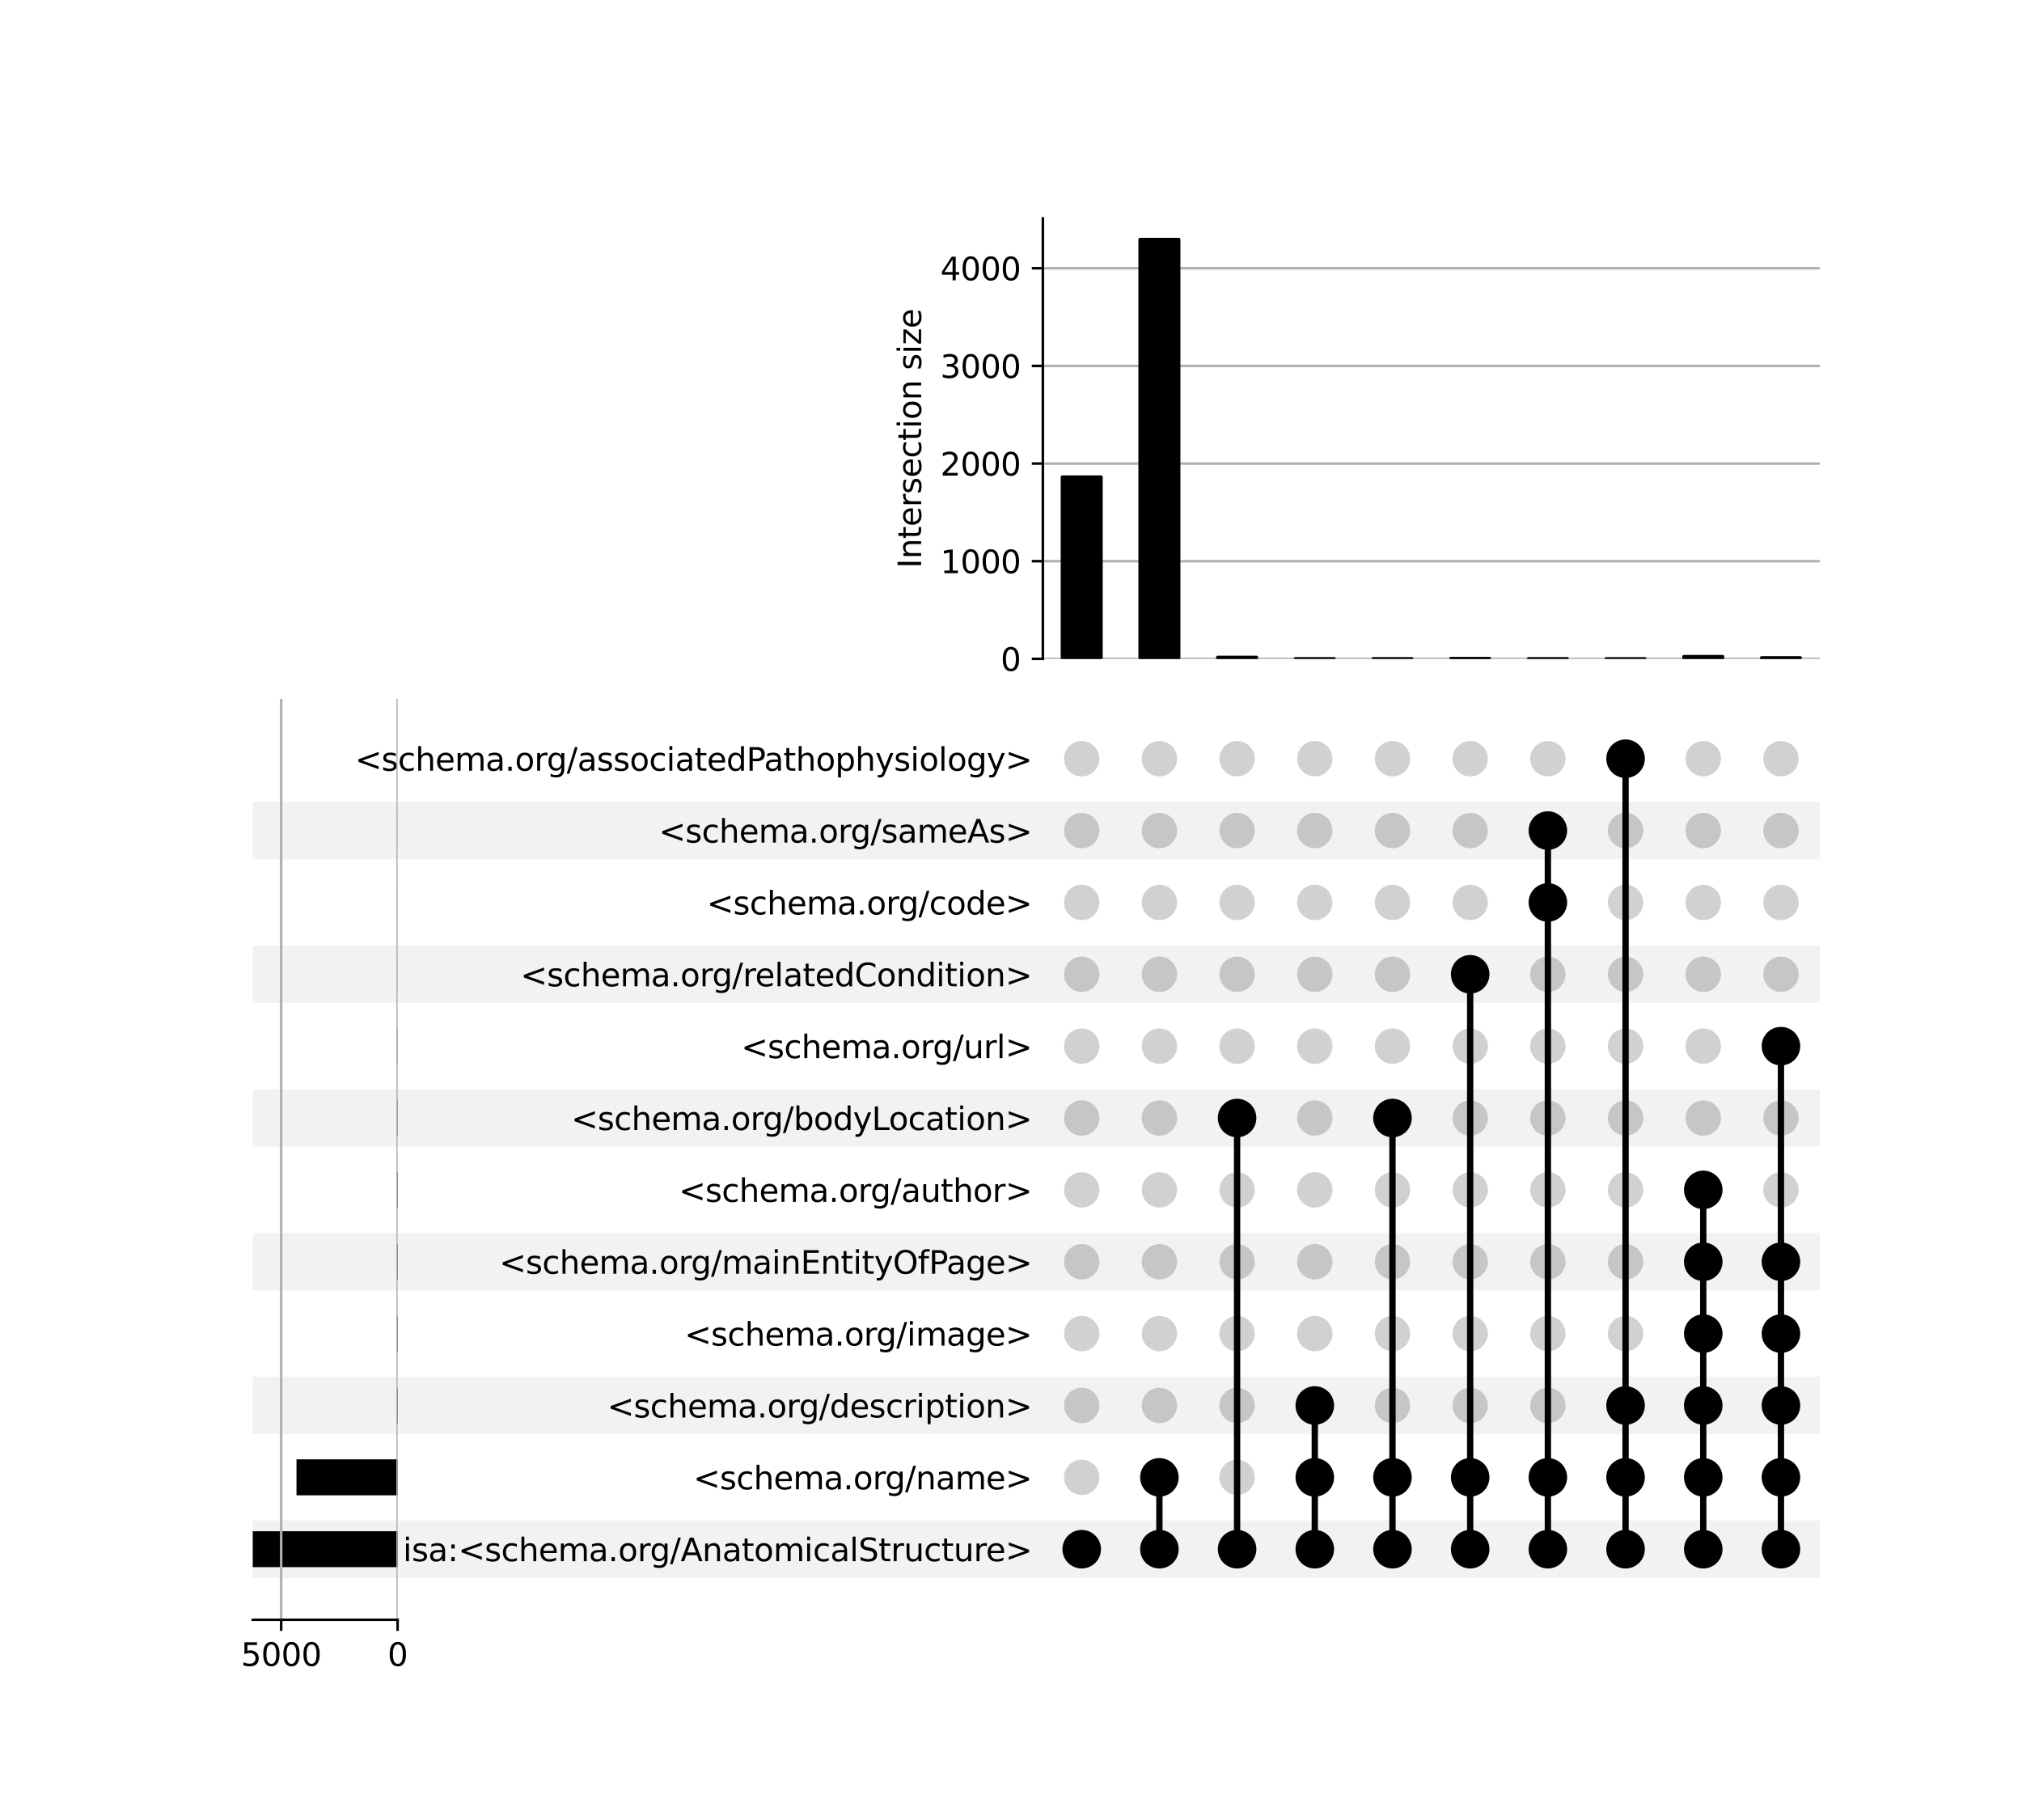 <?xml version="1.0" encoding="utf-8" standalone="no"?>
<!DOCTYPE svg PUBLIC "-//W3C//DTD SVG 1.1//EN"
  "http://www.w3.org/Graphics/SVG/1.1/DTD/svg11.dtd">
<svg xmlns:xlink="http://www.w3.org/1999/xlink" width="640pt" height="576pt" viewBox="0 0 640 576" xmlns="http://www.w3.org/2000/svg" version="1.1">
 <defs>
  <style type="text/css">*{stroke-linejoin: round; stroke-linecap: butt}</style>
 </defs>
 <g id="figure_1">
  <g id="patch_1">
   <path d="M 0 576 
L 640 576 
L 640 0 
L 0 0 
z
" style="fill: #ffffff"/>
  </g>
  <g id="axes_1">
   <g id="patch_2">
    <path d="M 80 499.392 
L 576 499.392 
L 576 481.197 
L 80 481.197 
z
" clip-path="url(#p0f37d0d61b)" style="fill-opacity: 0.051"/>
   </g>
   <g id="patch_3">
    <path d="M 80 453.905 
L 576 453.905 
L 576 435.711 
L 80 435.711 
z
" clip-path="url(#p0f37d0d61b)" style="fill-opacity: 0.051"/>
   </g>
   <g id="patch_4">
    <path d="M 80 408.419 
L 576 408.419 
L 576 390.224 
L 80 390.224 
z
" clip-path="url(#p0f37d0d61b)" style="fill-opacity: 0.051"/>
   </g>
   <g id="patch_5">
    <path d="M 80 362.932 
L 576 362.932 
L 576 344.737 
L 80 344.737 
z
" clip-path="url(#p0f37d0d61b)" style="fill-opacity: 0.051"/>
   </g>
   <g id="patch_6">
    <path d="M 80 317.445 
L 576 317.445 
L 576 299.251 
L 80 299.251 
z
" clip-path="url(#p0f37d0d61b)" style="fill-opacity: 0.051"/>
   </g>
   <g id="patch_7">
    <path d="M 80 271.959 
L 576 271.959 
L 576 253.764 
L 80 253.764 
z
" clip-path="url(#p0f37d0d61b)" style="fill-opacity: 0.051"/>
   </g>
   <g id="matplotlib.axis_1"/>
   <g id="matplotlib.axis_2">
    <g id="ytick_1"/>
    <g id="ytick_2"/>
    <g id="ytick_3"/>
    <g id="ytick_4"/>
    <g id="ytick_5"/>
    <g id="ytick_6"/>
    <g id="ytick_7"/>
    <g id="ytick_8"/>
    <g id="ytick_9"/>
    <g id="ytick_10"/>
    <g id="ytick_11"/>
    <g id="ytick_12"/>
   </g>
  </g>
  <g id="axes_2">
   <g id="matplotlib.axis_3">
    <g id="ytick_13">
     <g id="line2d_1"/>
     <g id="text_1">
      <!-- isa:&lt;schema.org/AnatomicalStructure&gt; -->
      <g transform="translate(127.542 494.094) scale(0.1 -0.1)">
       <defs>
        <path id="DejaVuSans-69" d="M 603 3500 
L 1178 3500 
L 1178 0 
L 603 0 
L 603 3500 
z
M 603 4863 
L 1178 4863 
L 1178 4134 
L 603 4134 
L 603 4863 
z
" transform="scale(0.016)"/>
        <path id="DejaVuSans-73" d="M 2834 3397 
L 2834 2853 
Q 2591 2978 2328 3040 
Q 2066 3103 1784 3103 
Q 1356 3103 1142 2972 
Q 928 2841 928 2578 
Q 928 2378 1081 2264 
Q 1234 2150 1697 2047 
L 1894 2003 
Q 2506 1872 2764 1633 
Q 3022 1394 3022 966 
Q 3022 478 2636 193 
Q 2250 -91 1575 -91 
Q 1294 -91 989 -36 
Q 684 19 347 128 
L 347 722 
Q 666 556 975 473 
Q 1284 391 1588 391 
Q 1994 391 2212 530 
Q 2431 669 2431 922 
Q 2431 1156 2273 1281 
Q 2116 1406 1581 1522 
L 1381 1569 
Q 847 1681 609 1914 
Q 372 2147 372 2553 
Q 372 3047 722 3315 
Q 1072 3584 1716 3584 
Q 2034 3584 2315 3537 
Q 2597 3491 2834 3397 
z
" transform="scale(0.016)"/>
        <path id="DejaVuSans-61" d="M 2194 1759 
Q 1497 1759 1228 1600 
Q 959 1441 959 1056 
Q 959 750 1161 570 
Q 1363 391 1709 391 
Q 2188 391 2477 730 
Q 2766 1069 2766 1631 
L 2766 1759 
L 2194 1759 
z
M 3341 1997 
L 3341 0 
L 2766 0 
L 2766 531 
Q 2569 213 2275 61 
Q 1981 -91 1556 -91 
Q 1019 -91 701 211 
Q 384 513 384 1019 
Q 384 1609 779 1909 
Q 1175 2209 1959 2209 
L 2766 2209 
L 2766 2266 
Q 2766 2663 2505 2880 
Q 2244 3097 1772 3097 
Q 1472 3097 1187 3025 
Q 903 2953 641 2809 
L 641 3341 
Q 956 3463 1253 3523 
Q 1550 3584 1831 3584 
Q 2591 3584 2966 3190 
Q 3341 2797 3341 1997 
z
" transform="scale(0.016)"/>
        <path id="DejaVuSans-3a" d="M 750 794 
L 1409 794 
L 1409 0 
L 750 0 
L 750 794 
z
M 750 3309 
L 1409 3309 
L 1409 2516 
L 750 2516 
L 750 3309 
z
" transform="scale(0.016)"/>
        <path id="DejaVuSans-3c" d="M 4684 3150 
L 1459 2003 
L 4684 863 
L 4684 294 
L 678 1747 
L 678 2266 
L 4684 3719 
L 4684 3150 
z
" transform="scale(0.016)"/>
        <path id="DejaVuSans-63" d="M 3122 3366 
L 3122 2828 
Q 2878 2963 2633 3030 
Q 2388 3097 2138 3097 
Q 1578 3097 1268 2742 
Q 959 2388 959 1747 
Q 959 1106 1268 751 
Q 1578 397 2138 397 
Q 2388 397 2633 464 
Q 2878 531 3122 666 
L 3122 134 
Q 2881 22 2623 -34 
Q 2366 -91 2075 -91 
Q 1284 -91 818 406 
Q 353 903 353 1747 
Q 353 2603 823 3093 
Q 1294 3584 2113 3584 
Q 2378 3584 2631 3529 
Q 2884 3475 3122 3366 
z
" transform="scale(0.016)"/>
        <path id="DejaVuSans-68" d="M 3513 2113 
L 3513 0 
L 2938 0 
L 2938 2094 
Q 2938 2591 2744 2837 
Q 2550 3084 2163 3084 
Q 1697 3084 1428 2787 
Q 1159 2491 1159 1978 
L 1159 0 
L 581 0 
L 581 4863 
L 1159 4863 
L 1159 2956 
Q 1366 3272 1645 3428 
Q 1925 3584 2291 3584 
Q 2894 3584 3203 3211 
Q 3513 2838 3513 2113 
z
" transform="scale(0.016)"/>
        <path id="DejaVuSans-65" d="M 3597 1894 
L 3597 1613 
L 953 1613 
Q 991 1019 1311 708 
Q 1631 397 2203 397 
Q 2534 397 2845 478 
Q 3156 559 3463 722 
L 3463 178 
Q 3153 47 2828 -22 
Q 2503 -91 2169 -91 
Q 1331 -91 842 396 
Q 353 884 353 1716 
Q 353 2575 817 3079 
Q 1281 3584 2069 3584 
Q 2775 3584 3186 3129 
Q 3597 2675 3597 1894 
z
M 3022 2063 
Q 3016 2534 2758 2815 
Q 2500 3097 2075 3097 
Q 1594 3097 1305 2825 
Q 1016 2553 972 2059 
L 3022 2063 
z
" transform="scale(0.016)"/>
        <path id="DejaVuSans-6d" d="M 3328 2828 
Q 3544 3216 3844 3400 
Q 4144 3584 4550 3584 
Q 5097 3584 5394 3201 
Q 5691 2819 5691 2113 
L 5691 0 
L 5113 0 
L 5113 2094 
Q 5113 2597 4934 2840 
Q 4756 3084 4391 3084 
Q 3944 3084 3684 2787 
Q 3425 2491 3425 1978 
L 3425 0 
L 2847 0 
L 2847 2094 
Q 2847 2600 2669 2842 
Q 2491 3084 2119 3084 
Q 1678 3084 1418 2786 
Q 1159 2488 1159 1978 
L 1159 0 
L 581 0 
L 581 3500 
L 1159 3500 
L 1159 2956 
Q 1356 3278 1631 3431 
Q 1906 3584 2284 3584 
Q 2666 3584 2933 3390 
Q 3200 3197 3328 2828 
z
" transform="scale(0.016)"/>
        <path id="DejaVuSans-2e" d="M 684 794 
L 1344 794 
L 1344 0 
L 684 0 
L 684 794 
z
" transform="scale(0.016)"/>
        <path id="DejaVuSans-6f" d="M 1959 3097 
Q 1497 3097 1228 2736 
Q 959 2375 959 1747 
Q 959 1119 1226 758 
Q 1494 397 1959 397 
Q 2419 397 2687 759 
Q 2956 1122 2956 1747 
Q 2956 2369 2687 2733 
Q 2419 3097 1959 3097 
z
M 1959 3584 
Q 2709 3584 3137 3096 
Q 3566 2609 3566 1747 
Q 3566 888 3137 398 
Q 2709 -91 1959 -91 
Q 1206 -91 779 398 
Q 353 888 353 1747 
Q 353 2609 779 3096 
Q 1206 3584 1959 3584 
z
" transform="scale(0.016)"/>
        <path id="DejaVuSans-72" d="M 2631 2963 
Q 2534 3019 2420 3045 
Q 2306 3072 2169 3072 
Q 1681 3072 1420 2755 
Q 1159 2438 1159 1844 
L 1159 0 
L 581 0 
L 581 3500 
L 1159 3500 
L 1159 2956 
Q 1341 3275 1631 3429 
Q 1922 3584 2338 3584 
Q 2397 3584 2469 3576 
Q 2541 3569 2628 3553 
L 2631 2963 
z
" transform="scale(0.016)"/>
        <path id="DejaVuSans-67" d="M 2906 1791 
Q 2906 2416 2648 2759 
Q 2391 3103 1925 3103 
Q 1463 3103 1205 2759 
Q 947 2416 947 1791 
Q 947 1169 1205 825 
Q 1463 481 1925 481 
Q 2391 481 2648 825 
Q 2906 1169 2906 1791 
z
M 3481 434 
Q 3481 -459 3084 -895 
Q 2688 -1331 1869 -1331 
Q 1566 -1331 1297 -1286 
Q 1028 -1241 775 -1147 
L 775 -588 
Q 1028 -725 1275 -790 
Q 1522 -856 1778 -856 
Q 2344 -856 2625 -561 
Q 2906 -266 2906 331 
L 2906 616 
Q 2728 306 2450 153 
Q 2172 0 1784 0 
Q 1141 0 747 490 
Q 353 981 353 1791 
Q 353 2603 747 3093 
Q 1141 3584 1784 3584 
Q 2172 3584 2450 3431 
Q 2728 3278 2906 2969 
L 2906 3500 
L 3481 3500 
L 3481 434 
z
" transform="scale(0.016)"/>
        <path id="DejaVuSans-2f" d="M 1625 4666 
L 2156 4666 
L 531 -594 
L 0 -594 
L 1625 4666 
z
" transform="scale(0.016)"/>
        <path id="DejaVuSans-41" d="M 2188 4044 
L 1331 1722 
L 3047 1722 
L 2188 4044 
z
M 1831 4666 
L 2547 4666 
L 4325 0 
L 3669 0 
L 3244 1197 
L 1141 1197 
L 716 0 
L 50 0 
L 1831 4666 
z
" transform="scale(0.016)"/>
        <path id="DejaVuSans-6e" d="M 3513 2113 
L 3513 0 
L 2938 0 
L 2938 2094 
Q 2938 2591 2744 2837 
Q 2550 3084 2163 3084 
Q 1697 3084 1428 2787 
Q 1159 2491 1159 1978 
L 1159 0 
L 581 0 
L 581 3500 
L 1159 3500 
L 1159 2956 
Q 1366 3272 1645 3428 
Q 1925 3584 2291 3584 
Q 2894 3584 3203 3211 
Q 3513 2838 3513 2113 
z
" transform="scale(0.016)"/>
        <path id="DejaVuSans-74" d="M 1172 4494 
L 1172 3500 
L 2356 3500 
L 2356 3053 
L 1172 3053 
L 1172 1153 
Q 1172 725 1289 603 
Q 1406 481 1766 481 
L 2356 481 
L 2356 0 
L 1766 0 
Q 1100 0 847 248 
Q 594 497 594 1153 
L 594 3053 
L 172 3053 
L 172 3500 
L 594 3500 
L 594 4494 
L 1172 4494 
z
" transform="scale(0.016)"/>
        <path id="DejaVuSans-6c" d="M 603 4863 
L 1178 4863 
L 1178 0 
L 603 0 
L 603 4863 
z
" transform="scale(0.016)"/>
        <path id="DejaVuSans-53" d="M 3425 4513 
L 3425 3897 
Q 3066 4069 2747 4153 
Q 2428 4238 2131 4238 
Q 1616 4238 1336 4038 
Q 1056 3838 1056 3469 
Q 1056 3159 1242 3001 
Q 1428 2844 1947 2747 
L 2328 2669 
Q 3034 2534 3370 2195 
Q 3706 1856 3706 1288 
Q 3706 609 3251 259 
Q 2797 -91 1919 -91 
Q 1588 -91 1214 -16 
Q 841 59 441 206 
L 441 856 
Q 825 641 1194 531 
Q 1563 422 1919 422 
Q 2459 422 2753 634 
Q 3047 847 3047 1241 
Q 3047 1584 2836 1778 
Q 2625 1972 2144 2069 
L 1759 2144 
Q 1053 2284 737 2584 
Q 422 2884 422 3419 
Q 422 4038 858 4394 
Q 1294 4750 2059 4750 
Q 2388 4750 2728 4690 
Q 3069 4631 3425 4513 
z
" transform="scale(0.016)"/>
        <path id="DejaVuSans-75" d="M 544 1381 
L 544 3500 
L 1119 3500 
L 1119 1403 
Q 1119 906 1312 657 
Q 1506 409 1894 409 
Q 2359 409 2629 706 
Q 2900 1003 2900 1516 
L 2900 3500 
L 3475 3500 
L 3475 0 
L 2900 0 
L 2900 538 
Q 2691 219 2414 64 
Q 2138 -91 1772 -91 
Q 1169 -91 856 284 
Q 544 659 544 1381 
z
M 1991 3584 
L 1991 3584 
z
" transform="scale(0.016)"/>
        <path id="DejaVuSans-3e" d="M 678 3150 
L 678 3719 
L 4684 2266 
L 4684 1747 
L 678 294 
L 678 863 
L 3897 2003 
L 678 3150 
z
" transform="scale(0.016)"/>
       </defs>
       <use xlink:href="#DejaVuSans-69"/>
       <use xlink:href="#DejaVuSans-73" x="27.783"/>
       <use xlink:href="#DejaVuSans-61" x="79.883"/>
       <use xlink:href="#DejaVuSans-3a" x="141.162"/>
       <use xlink:href="#DejaVuSans-3c" x="174.854"/>
       <use xlink:href="#DejaVuSans-73" x="258.643"/>
       <use xlink:href="#DejaVuSans-63" x="310.742"/>
       <use xlink:href="#DejaVuSans-68" x="365.723"/>
       <use xlink:href="#DejaVuSans-65" x="429.102"/>
       <use xlink:href="#DejaVuSans-6d" x="490.625"/>
       <use xlink:href="#DejaVuSans-61" x="588.037"/>
       <use xlink:href="#DejaVuSans-2e" x="649.316"/>
       <use xlink:href="#DejaVuSans-6f" x="681.104"/>
       <use xlink:href="#DejaVuSans-72" x="742.285"/>
       <use xlink:href="#DejaVuSans-67" x="781.648"/>
       <use xlink:href="#DejaVuSans-2f" x="845.125"/>
       <use xlink:href="#DejaVuSans-41" x="878.816"/>
       <use xlink:href="#DejaVuSans-6e" x="947.225"/>
       <use xlink:href="#DejaVuSans-61" x="1010.604"/>
       <use xlink:href="#DejaVuSans-74" x="1071.883"/>
       <use xlink:href="#DejaVuSans-6f" x="1111.092"/>
       <use xlink:href="#DejaVuSans-6d" x="1172.273"/>
       <use xlink:href="#DejaVuSans-69" x="1269.686"/>
       <use xlink:href="#DejaVuSans-63" x="1297.469"/>
       <use xlink:href="#DejaVuSans-61" x="1352.449"/>
       <use xlink:href="#DejaVuSans-6c" x="1413.729"/>
       <use xlink:href="#DejaVuSans-53" x="1441.512"/>
       <use xlink:href="#DejaVuSans-74" x="1504.988"/>
       <use xlink:href="#DejaVuSans-72" x="1544.197"/>
       <use xlink:href="#DejaVuSans-75" x="1585.311"/>
       <use xlink:href="#DejaVuSans-63" x="1648.689"/>
       <use xlink:href="#DejaVuSans-74" x="1703.67"/>
       <use xlink:href="#DejaVuSans-75" x="1742.879"/>
       <use xlink:href="#DejaVuSans-72" x="1806.258"/>
       <use xlink:href="#DejaVuSans-65" x="1845.121"/>
       <use xlink:href="#DejaVuSans-3e" x="1906.645"/>
      </g>
     </g>
    </g>
    <g id="ytick_14">
     <g id="line2d_2"/>
     <g id="text_2">
      <!-- &lt;schema.org/name&gt; -->
      <g transform="translate(219.448 471.351) scale(0.1 -0.1)">
       <use xlink:href="#DejaVuSans-3c"/>
       <use xlink:href="#DejaVuSans-73" x="83.789"/>
       <use xlink:href="#DejaVuSans-63" x="135.889"/>
       <use xlink:href="#DejaVuSans-68" x="190.869"/>
       <use xlink:href="#DejaVuSans-65" x="254.248"/>
       <use xlink:href="#DejaVuSans-6d" x="315.771"/>
       <use xlink:href="#DejaVuSans-61" x="413.184"/>
       <use xlink:href="#DejaVuSans-2e" x="474.463"/>
       <use xlink:href="#DejaVuSans-6f" x="506.25"/>
       <use xlink:href="#DejaVuSans-72" x="567.432"/>
       <use xlink:href="#DejaVuSans-67" x="606.795"/>
       <use xlink:href="#DejaVuSans-2f" x="670.271"/>
       <use xlink:href="#DejaVuSans-6e" x="703.963"/>
       <use xlink:href="#DejaVuSans-61" x="767.342"/>
       <use xlink:href="#DejaVuSans-6d" x="828.621"/>
       <use xlink:href="#DejaVuSans-65" x="926.033"/>
       <use xlink:href="#DejaVuSans-3e" x="987.557"/>
      </g>
     </g>
    </g>
    <g id="ytick_15">
     <g id="line2d_3"/>
     <g id="text_3">
      <!-- &lt;schema.org/description&gt; -->
      <g transform="translate(192.206 448.607) scale(0.1 -0.1)">
       <defs>
        <path id="DejaVuSans-64" d="M 2906 2969 
L 2906 4863 
L 3481 4863 
L 3481 0 
L 2906 0 
L 2906 525 
Q 2725 213 2448 61 
Q 2172 -91 1784 -91 
Q 1150 -91 751 415 
Q 353 922 353 1747 
Q 353 2572 751 3078 
Q 1150 3584 1784 3584 
Q 2172 3584 2448 3432 
Q 2725 3281 2906 2969 
z
M 947 1747 
Q 947 1113 1208 752 
Q 1469 391 1925 391 
Q 2381 391 2643 752 
Q 2906 1113 2906 1747 
Q 2906 2381 2643 2742 
Q 2381 3103 1925 3103 
Q 1469 3103 1208 2742 
Q 947 2381 947 1747 
z
" transform="scale(0.016)"/>
        <path id="DejaVuSans-70" d="M 1159 525 
L 1159 -1331 
L 581 -1331 
L 581 3500 
L 1159 3500 
L 1159 2969 
Q 1341 3281 1617 3432 
Q 1894 3584 2278 3584 
Q 2916 3584 3314 3078 
Q 3713 2572 3713 1747 
Q 3713 922 3314 415 
Q 2916 -91 2278 -91 
Q 1894 -91 1617 61 
Q 1341 213 1159 525 
z
M 3116 1747 
Q 3116 2381 2855 2742 
Q 2594 3103 2138 3103 
Q 1681 3103 1420 2742 
Q 1159 2381 1159 1747 
Q 1159 1113 1420 752 
Q 1681 391 2138 391 
Q 2594 391 2855 752 
Q 3116 1113 3116 1747 
z
" transform="scale(0.016)"/>
       </defs>
       <use xlink:href="#DejaVuSans-3c"/>
       <use xlink:href="#DejaVuSans-73" x="83.789"/>
       <use xlink:href="#DejaVuSans-63" x="135.889"/>
       <use xlink:href="#DejaVuSans-68" x="190.869"/>
       <use xlink:href="#DejaVuSans-65" x="254.248"/>
       <use xlink:href="#DejaVuSans-6d" x="315.771"/>
       <use xlink:href="#DejaVuSans-61" x="413.184"/>
       <use xlink:href="#DejaVuSans-2e" x="474.463"/>
       <use xlink:href="#DejaVuSans-6f" x="506.25"/>
       <use xlink:href="#DejaVuSans-72" x="567.432"/>
       <use xlink:href="#DejaVuSans-67" x="606.795"/>
       <use xlink:href="#DejaVuSans-2f" x="670.271"/>
       <use xlink:href="#DejaVuSans-64" x="703.963"/>
       <use xlink:href="#DejaVuSans-65" x="767.439"/>
       <use xlink:href="#DejaVuSans-73" x="828.963"/>
       <use xlink:href="#DejaVuSans-63" x="881.062"/>
       <use xlink:href="#DejaVuSans-72" x="936.043"/>
       <use xlink:href="#DejaVuSans-69" x="977.156"/>
       <use xlink:href="#DejaVuSans-70" x="1004.939"/>
       <use xlink:href="#DejaVuSans-74" x="1068.416"/>
       <use xlink:href="#DejaVuSans-69" x="1107.625"/>
       <use xlink:href="#DejaVuSans-6f" x="1135.408"/>
       <use xlink:href="#DejaVuSans-6e" x="1196.59"/>
       <use xlink:href="#DejaVuSans-3e" x="1259.969"/>
      </g>
     </g>
    </g>
    <g id="ytick_16">
     <g id="line2d_4"/>
     <g id="text_4">
      <!-- &lt;schema.org/image&gt; -->
      <g transform="translate(216.659 425.864) scale(0.1 -0.1)">
       <use xlink:href="#DejaVuSans-3c"/>
       <use xlink:href="#DejaVuSans-73" x="83.789"/>
       <use xlink:href="#DejaVuSans-63" x="135.889"/>
       <use xlink:href="#DejaVuSans-68" x="190.869"/>
       <use xlink:href="#DejaVuSans-65" x="254.248"/>
       <use xlink:href="#DejaVuSans-6d" x="315.771"/>
       <use xlink:href="#DejaVuSans-61" x="413.184"/>
       <use xlink:href="#DejaVuSans-2e" x="474.463"/>
       <use xlink:href="#DejaVuSans-6f" x="506.25"/>
       <use xlink:href="#DejaVuSans-72" x="567.432"/>
       <use xlink:href="#DejaVuSans-67" x="606.795"/>
       <use xlink:href="#DejaVuSans-2f" x="670.271"/>
       <use xlink:href="#DejaVuSans-69" x="703.963"/>
       <use xlink:href="#DejaVuSans-6d" x="731.746"/>
       <use xlink:href="#DejaVuSans-61" x="829.158"/>
       <use xlink:href="#DejaVuSans-67" x="890.438"/>
       <use xlink:href="#DejaVuSans-65" x="953.914"/>
       <use xlink:href="#DejaVuSans-3e" x="1015.438"/>
      </g>
     </g>
    </g>
    <g id="ytick_17">
     <g id="line2d_5"/>
     <g id="text_5">
      <!-- &lt;schema.org/mainEntityOfPage&gt; -->
      <g transform="translate(158.028 403.12) scale(0.1 -0.1)">
       <defs>
        <path id="DejaVuSans-45" d="M 628 4666 
L 3578 4666 
L 3578 4134 
L 1259 4134 
L 1259 2753 
L 3481 2753 
L 3481 2222 
L 1259 2222 
L 1259 531 
L 3634 531 
L 3634 0 
L 628 0 
L 628 4666 
z
" transform="scale(0.016)"/>
        <path id="DejaVuSans-79" d="M 2059 -325 
Q 1816 -950 1584 -1140 
Q 1353 -1331 966 -1331 
L 506 -1331 
L 506 -850 
L 844 -850 
Q 1081 -850 1212 -737 
Q 1344 -625 1503 -206 
L 1606 56 
L 191 3500 
L 800 3500 
L 1894 763 
L 2988 3500 
L 3597 3500 
L 2059 -325 
z
" transform="scale(0.016)"/>
        <path id="DejaVuSans-4f" d="M 2522 4238 
Q 1834 4238 1429 3725 
Q 1025 3213 1025 2328 
Q 1025 1447 1429 934 
Q 1834 422 2522 422 
Q 3209 422 3611 934 
Q 4013 1447 4013 2328 
Q 4013 3213 3611 3725 
Q 3209 4238 2522 4238 
z
M 2522 4750 
Q 3503 4750 4090 4092 
Q 4678 3434 4678 2328 
Q 4678 1225 4090 567 
Q 3503 -91 2522 -91 
Q 1538 -91 948 565 
Q 359 1222 359 2328 
Q 359 3434 948 4092 
Q 1538 4750 2522 4750 
z
" transform="scale(0.016)"/>
        <path id="DejaVuSans-66" d="M 2375 4863 
L 2375 4384 
L 1825 4384 
Q 1516 4384 1395 4259 
Q 1275 4134 1275 3809 
L 1275 3500 
L 2222 3500 
L 2222 3053 
L 1275 3053 
L 1275 0 
L 697 0 
L 697 3053 
L 147 3053 
L 147 3500 
L 697 3500 
L 697 3744 
Q 697 4328 969 4595 
Q 1241 4863 1831 4863 
L 2375 4863 
z
" transform="scale(0.016)"/>
        <path id="DejaVuSans-50" d="M 1259 4147 
L 1259 2394 
L 2053 2394 
Q 2494 2394 2734 2622 
Q 2975 2850 2975 3272 
Q 2975 3691 2734 3919 
Q 2494 4147 2053 4147 
L 1259 4147 
z
M 628 4666 
L 2053 4666 
Q 2838 4666 3239 4311 
Q 3641 3956 3641 3272 
Q 3641 2581 3239 2228 
Q 2838 1875 2053 1875 
L 1259 1875 
L 1259 0 
L 628 0 
L 628 4666 
z
" transform="scale(0.016)"/>
       </defs>
       <use xlink:href="#DejaVuSans-3c"/>
       <use xlink:href="#DejaVuSans-73" x="83.789"/>
       <use xlink:href="#DejaVuSans-63" x="135.889"/>
       <use xlink:href="#DejaVuSans-68" x="190.869"/>
       <use xlink:href="#DejaVuSans-65" x="254.248"/>
       <use xlink:href="#DejaVuSans-6d" x="315.771"/>
       <use xlink:href="#DejaVuSans-61" x="413.184"/>
       <use xlink:href="#DejaVuSans-2e" x="474.463"/>
       <use xlink:href="#DejaVuSans-6f" x="506.25"/>
       <use xlink:href="#DejaVuSans-72" x="567.432"/>
       <use xlink:href="#DejaVuSans-67" x="606.795"/>
       <use xlink:href="#DejaVuSans-2f" x="670.271"/>
       <use xlink:href="#DejaVuSans-6d" x="703.963"/>
       <use xlink:href="#DejaVuSans-61" x="801.375"/>
       <use xlink:href="#DejaVuSans-69" x="862.654"/>
       <use xlink:href="#DejaVuSans-6e" x="890.438"/>
       <use xlink:href="#DejaVuSans-45" x="953.816"/>
       <use xlink:href="#DejaVuSans-6e" x="1017"/>
       <use xlink:href="#DejaVuSans-74" x="1080.379"/>
       <use xlink:href="#DejaVuSans-69" x="1119.588"/>
       <use xlink:href="#DejaVuSans-74" x="1147.371"/>
       <use xlink:href="#DejaVuSans-79" x="1186.58"/>
       <use xlink:href="#DejaVuSans-4f" x="1245.76"/>
       <use xlink:href="#DejaVuSans-66" x="1324.471"/>
       <use xlink:href="#DejaVuSans-50" x="1359.676"/>
       <use xlink:href="#DejaVuSans-61" x="1415.479"/>
       <use xlink:href="#DejaVuSans-67" x="1476.758"/>
       <use xlink:href="#DejaVuSans-65" x="1540.234"/>
       <use xlink:href="#DejaVuSans-3e" x="1601.758"/>
      </g>
     </g>
    </g>
    <g id="ytick_18">
     <g id="line2d_6"/>
     <g id="text_6">
      <!-- &lt;schema.org/author&gt; -->
      <g transform="translate(214.854 380.377) scale(0.1 -0.1)">
       <use xlink:href="#DejaVuSans-3c"/>
       <use xlink:href="#DejaVuSans-73" x="83.789"/>
       <use xlink:href="#DejaVuSans-63" x="135.889"/>
       <use xlink:href="#DejaVuSans-68" x="190.869"/>
       <use xlink:href="#DejaVuSans-65" x="254.248"/>
       <use xlink:href="#DejaVuSans-6d" x="315.771"/>
       <use xlink:href="#DejaVuSans-61" x="413.184"/>
       <use xlink:href="#DejaVuSans-2e" x="474.463"/>
       <use xlink:href="#DejaVuSans-6f" x="506.25"/>
       <use xlink:href="#DejaVuSans-72" x="567.432"/>
       <use xlink:href="#DejaVuSans-67" x="606.795"/>
       <use xlink:href="#DejaVuSans-2f" x="670.271"/>
       <use xlink:href="#DejaVuSans-61" x="703.963"/>
       <use xlink:href="#DejaVuSans-75" x="765.242"/>
       <use xlink:href="#DejaVuSans-74" x="828.621"/>
       <use xlink:href="#DejaVuSans-68" x="867.83"/>
       <use xlink:href="#DejaVuSans-6f" x="931.209"/>
       <use xlink:href="#DejaVuSans-72" x="992.391"/>
       <use xlink:href="#DejaVuSans-3e" x="1033.504"/>
      </g>
     </g>
    </g>
    <g id="ytick_19">
     <g id="line2d_7"/>
     <g id="text_7">
      <!-- &lt;schema.org/bodyLocation&gt; -->
      <g transform="translate(180.776 357.634) scale(0.1 -0.1)">
       <defs>
        <path id="DejaVuSans-62" d="M 3116 1747 
Q 3116 2381 2855 2742 
Q 2594 3103 2138 3103 
Q 1681 3103 1420 2742 
Q 1159 2381 1159 1747 
Q 1159 1113 1420 752 
Q 1681 391 2138 391 
Q 2594 391 2855 752 
Q 3116 1113 3116 1747 
z
M 1159 2969 
Q 1341 3281 1617 3432 
Q 1894 3584 2278 3584 
Q 2916 3584 3314 3078 
Q 3713 2572 3713 1747 
Q 3713 922 3314 415 
Q 2916 -91 2278 -91 
Q 1894 -91 1617 61 
Q 1341 213 1159 525 
L 1159 0 
L 581 0 
L 581 4863 
L 1159 4863 
L 1159 2969 
z
" transform="scale(0.016)"/>
        <path id="DejaVuSans-4c" d="M 628 4666 
L 1259 4666 
L 1259 531 
L 3531 531 
L 3531 0 
L 628 0 
L 628 4666 
z
" transform="scale(0.016)"/>
       </defs>
       <use xlink:href="#DejaVuSans-3c"/>
       <use xlink:href="#DejaVuSans-73" x="83.789"/>
       <use xlink:href="#DejaVuSans-63" x="135.889"/>
       <use xlink:href="#DejaVuSans-68" x="190.869"/>
       <use xlink:href="#DejaVuSans-65" x="254.248"/>
       <use xlink:href="#DejaVuSans-6d" x="315.771"/>
       <use xlink:href="#DejaVuSans-61" x="413.184"/>
       <use xlink:href="#DejaVuSans-2e" x="474.463"/>
       <use xlink:href="#DejaVuSans-6f" x="506.25"/>
       <use xlink:href="#DejaVuSans-72" x="567.432"/>
       <use xlink:href="#DejaVuSans-67" x="606.795"/>
       <use xlink:href="#DejaVuSans-2f" x="670.271"/>
       <use xlink:href="#DejaVuSans-62" x="703.963"/>
       <use xlink:href="#DejaVuSans-6f" x="767.439"/>
       <use xlink:href="#DejaVuSans-64" x="828.621"/>
       <use xlink:href="#DejaVuSans-79" x="892.098"/>
       <use xlink:href="#DejaVuSans-4c" x="951.277"/>
       <use xlink:href="#DejaVuSans-6f" x="1005.24"/>
       <use xlink:href="#DejaVuSans-63" x="1066.422"/>
       <use xlink:href="#DejaVuSans-61" x="1121.402"/>
       <use xlink:href="#DejaVuSans-74" x="1182.682"/>
       <use xlink:href="#DejaVuSans-69" x="1221.891"/>
       <use xlink:href="#DejaVuSans-6f" x="1249.674"/>
       <use xlink:href="#DejaVuSans-6e" x="1310.855"/>
       <use xlink:href="#DejaVuSans-3e" x="1374.234"/>
      </g>
     </g>
    </g>
    <g id="ytick_20">
     <g id="line2d_8"/>
     <g id="text_8">
      <!-- &lt;schema.org/url&gt; -->
      <g transform="translate(234.581 334.89) scale(0.1 -0.1)">
       <use xlink:href="#DejaVuSans-3c"/>
       <use xlink:href="#DejaVuSans-73" x="83.789"/>
       <use xlink:href="#DejaVuSans-63" x="135.889"/>
       <use xlink:href="#DejaVuSans-68" x="190.869"/>
       <use xlink:href="#DejaVuSans-65" x="254.248"/>
       <use xlink:href="#DejaVuSans-6d" x="315.771"/>
       <use xlink:href="#DejaVuSans-61" x="413.184"/>
       <use xlink:href="#DejaVuSans-2e" x="474.463"/>
       <use xlink:href="#DejaVuSans-6f" x="506.25"/>
       <use xlink:href="#DejaVuSans-72" x="567.432"/>
       <use xlink:href="#DejaVuSans-67" x="606.795"/>
       <use xlink:href="#DejaVuSans-2f" x="670.271"/>
       <use xlink:href="#DejaVuSans-75" x="703.963"/>
       <use xlink:href="#DejaVuSans-72" x="767.342"/>
       <use xlink:href="#DejaVuSans-6c" x="808.455"/>
       <use xlink:href="#DejaVuSans-3e" x="836.238"/>
      </g>
     </g>
    </g>
    <g id="ytick_21">
     <g id="line2d_9"/>
     <g id="text_9">
      <!-- &lt;schema.org/relatedCondition&gt; -->
      <g transform="translate(164.72 312.147) scale(0.1 -0.1)">
       <defs>
        <path id="DejaVuSans-43" d="M 4122 4306 
L 4122 3641 
Q 3803 3938 3442 4084 
Q 3081 4231 2675 4231 
Q 1875 4231 1450 3742 
Q 1025 3253 1025 2328 
Q 1025 1406 1450 917 
Q 1875 428 2675 428 
Q 3081 428 3442 575 
Q 3803 722 4122 1019 
L 4122 359 
Q 3791 134 3420 21 
Q 3050 -91 2638 -91 
Q 1578 -91 968 557 
Q 359 1206 359 2328 
Q 359 3453 968 4101 
Q 1578 4750 2638 4750 
Q 3056 4750 3426 4639 
Q 3797 4528 4122 4306 
z
" transform="scale(0.016)"/>
       </defs>
       <use xlink:href="#DejaVuSans-3c"/>
       <use xlink:href="#DejaVuSans-73" x="83.789"/>
       <use xlink:href="#DejaVuSans-63" x="135.889"/>
       <use xlink:href="#DejaVuSans-68" x="190.869"/>
       <use xlink:href="#DejaVuSans-65" x="254.248"/>
       <use xlink:href="#DejaVuSans-6d" x="315.771"/>
       <use xlink:href="#DejaVuSans-61" x="413.184"/>
       <use xlink:href="#DejaVuSans-2e" x="474.463"/>
       <use xlink:href="#DejaVuSans-6f" x="506.25"/>
       <use xlink:href="#DejaVuSans-72" x="567.432"/>
       <use xlink:href="#DejaVuSans-67" x="606.795"/>
       <use xlink:href="#DejaVuSans-2f" x="670.271"/>
       <use xlink:href="#DejaVuSans-72" x="703.963"/>
       <use xlink:href="#DejaVuSans-65" x="742.826"/>
       <use xlink:href="#DejaVuSans-6c" x="804.35"/>
       <use xlink:href="#DejaVuSans-61" x="832.133"/>
       <use xlink:href="#DejaVuSans-74" x="893.412"/>
       <use xlink:href="#DejaVuSans-65" x="932.621"/>
       <use xlink:href="#DejaVuSans-64" x="994.145"/>
       <use xlink:href="#DejaVuSans-43" x="1057.621"/>
       <use xlink:href="#DejaVuSans-6f" x="1127.445"/>
       <use xlink:href="#DejaVuSans-6e" x="1188.627"/>
       <use xlink:href="#DejaVuSans-64" x="1252.006"/>
       <use xlink:href="#DejaVuSans-69" x="1315.482"/>
       <use xlink:href="#DejaVuSans-74" x="1343.266"/>
       <use xlink:href="#DejaVuSans-69" x="1382.475"/>
       <use xlink:href="#DejaVuSans-6f" x="1410.258"/>
       <use xlink:href="#DejaVuSans-6e" x="1471.439"/>
       <use xlink:href="#DejaVuSans-3e" x="1534.818"/>
      </g>
     </g>
    </g>
    <g id="ytick_22">
     <g id="line2d_10"/>
     <g id="text_10">
      <!-- &lt;schema.org/code&gt; -->
      <g transform="translate(223.689 289.404) scale(0.1 -0.1)">
       <use xlink:href="#DejaVuSans-3c"/>
       <use xlink:href="#DejaVuSans-73" x="83.789"/>
       <use xlink:href="#DejaVuSans-63" x="135.889"/>
       <use xlink:href="#DejaVuSans-68" x="190.869"/>
       <use xlink:href="#DejaVuSans-65" x="254.248"/>
       <use xlink:href="#DejaVuSans-6d" x="315.771"/>
       <use xlink:href="#DejaVuSans-61" x="413.184"/>
       <use xlink:href="#DejaVuSans-2e" x="474.463"/>
       <use xlink:href="#DejaVuSans-6f" x="506.25"/>
       <use xlink:href="#DejaVuSans-72" x="567.432"/>
       <use xlink:href="#DejaVuSans-67" x="606.795"/>
       <use xlink:href="#DejaVuSans-2f" x="670.271"/>
       <use xlink:href="#DejaVuSans-63" x="703.963"/>
       <use xlink:href="#DejaVuSans-6f" x="758.943"/>
       <use xlink:href="#DejaVuSans-64" x="820.125"/>
       <use xlink:href="#DejaVuSans-65" x="883.602"/>
       <use xlink:href="#DejaVuSans-3e" x="945.125"/>
      </g>
     </g>
    </g>
    <g id="ytick_23">
     <g id="line2d_11"/>
     <g id="text_11">
      <!-- &lt;schema.org/sameAs&gt; -->
      <g transform="translate(208.526 266.66) scale(0.1 -0.1)">
       <use xlink:href="#DejaVuSans-3c"/>
       <use xlink:href="#DejaVuSans-73" x="83.789"/>
       <use xlink:href="#DejaVuSans-63" x="135.889"/>
       <use xlink:href="#DejaVuSans-68" x="190.869"/>
       <use xlink:href="#DejaVuSans-65" x="254.248"/>
       <use xlink:href="#DejaVuSans-6d" x="315.771"/>
       <use xlink:href="#DejaVuSans-61" x="413.184"/>
       <use xlink:href="#DejaVuSans-2e" x="474.463"/>
       <use xlink:href="#DejaVuSans-6f" x="506.25"/>
       <use xlink:href="#DejaVuSans-72" x="567.432"/>
       <use xlink:href="#DejaVuSans-67" x="606.795"/>
       <use xlink:href="#DejaVuSans-2f" x="670.271"/>
       <use xlink:href="#DejaVuSans-73" x="703.963"/>
       <use xlink:href="#DejaVuSans-61" x="756.062"/>
       <use xlink:href="#DejaVuSans-6d" x="817.342"/>
       <use xlink:href="#DejaVuSans-65" x="914.754"/>
       <use xlink:href="#DejaVuSans-41" x="976.277"/>
       <use xlink:href="#DejaVuSans-73" x="1044.686"/>
       <use xlink:href="#DejaVuSans-3e" x="1096.785"/>
      </g>
     </g>
    </g>
    <g id="ytick_24">
     <g id="line2d_12"/>
     <g id="text_12">
      <!-- &lt;schema.org/associatedPathophysiology&gt; -->
      <g transform="translate(112.356 243.917) scale(0.1 -0.1)">
       <use xlink:href="#DejaVuSans-3c"/>
       <use xlink:href="#DejaVuSans-73" x="83.789"/>
       <use xlink:href="#DejaVuSans-63" x="135.889"/>
       <use xlink:href="#DejaVuSans-68" x="190.869"/>
       <use xlink:href="#DejaVuSans-65" x="254.248"/>
       <use xlink:href="#DejaVuSans-6d" x="315.771"/>
       <use xlink:href="#DejaVuSans-61" x="413.184"/>
       <use xlink:href="#DejaVuSans-2e" x="474.463"/>
       <use xlink:href="#DejaVuSans-6f" x="506.25"/>
       <use xlink:href="#DejaVuSans-72" x="567.432"/>
       <use xlink:href="#DejaVuSans-67" x="606.795"/>
       <use xlink:href="#DejaVuSans-2f" x="670.271"/>
       <use xlink:href="#DejaVuSans-61" x="703.963"/>
       <use xlink:href="#DejaVuSans-73" x="765.242"/>
       <use xlink:href="#DejaVuSans-73" x="817.342"/>
       <use xlink:href="#DejaVuSans-6f" x="869.441"/>
       <use xlink:href="#DejaVuSans-63" x="930.623"/>
       <use xlink:href="#DejaVuSans-69" x="985.604"/>
       <use xlink:href="#DejaVuSans-61" x="1013.387"/>
       <use xlink:href="#DejaVuSans-74" x="1074.666"/>
       <use xlink:href="#DejaVuSans-65" x="1113.875"/>
       <use xlink:href="#DejaVuSans-64" x="1175.398"/>
       <use xlink:href="#DejaVuSans-50" x="1238.875"/>
       <use xlink:href="#DejaVuSans-61" x="1294.678"/>
       <use xlink:href="#DejaVuSans-74" x="1355.957"/>
       <use xlink:href="#DejaVuSans-68" x="1395.166"/>
       <use xlink:href="#DejaVuSans-6f" x="1458.545"/>
       <use xlink:href="#DejaVuSans-70" x="1519.727"/>
       <use xlink:href="#DejaVuSans-68" x="1583.203"/>
       <use xlink:href="#DejaVuSans-79" x="1646.582"/>
       <use xlink:href="#DejaVuSans-73" x="1705.762"/>
       <use xlink:href="#DejaVuSans-69" x="1757.861"/>
       <use xlink:href="#DejaVuSans-6f" x="1785.645"/>
       <use xlink:href="#DejaVuSans-6c" x="1846.826"/>
       <use xlink:href="#DejaVuSans-6f" x="1874.609"/>
       <use xlink:href="#DejaVuSans-67" x="1935.791"/>
       <use xlink:href="#DejaVuSans-79" x="1999.268"/>
       <use xlink:href="#DejaVuSans-3e" x="2058.447"/>
      </g>
     </g>
    </g>
   </g>
   <g id="LineCollection_1">
    <path d="M 342.38 490.295 
L 342.38 490.295 
" clip-path="url(#p624ebe21d6)" style="fill: none; stroke: #000000; stroke-width: 2"/>
    <path d="M 366.971 490.295 
L 366.971 467.551 
" clip-path="url(#p624ebe21d6)" style="fill: none; stroke: #000000; stroke-width: 2"/>
    <path d="M 391.563 490.295 
L 391.563 353.835 
" clip-path="url(#p624ebe21d6)" style="fill: none; stroke: #000000; stroke-width: 2"/>
    <path d="M 416.155 490.295 
L 416.155 444.808 
" clip-path="url(#p624ebe21d6)" style="fill: none; stroke: #000000; stroke-width: 2"/>
    <path d="M 440.746 490.295 
L 440.746 353.835 
" clip-path="url(#p624ebe21d6)" style="fill: none; stroke: #000000; stroke-width: 2"/>
    <path d="M 465.338 490.295 
L 465.338 308.348 
" clip-path="url(#p624ebe21d6)" style="fill: none; stroke: #000000; stroke-width: 2"/>
    <path d="M 489.929 490.295 
L 489.929 262.861 
" clip-path="url(#p624ebe21d6)" style="fill: none; stroke: #000000; stroke-width: 2"/>
    <path d="M 514.521 490.295 
L 514.521 240.118 
" clip-path="url(#p624ebe21d6)" style="fill: none; stroke: #000000; stroke-width: 2"/>
    <path d="M 539.113 490.295 
L 539.113 376.578 
" clip-path="url(#p624ebe21d6)" style="fill: none; stroke: #000000; stroke-width: 2"/>
    <path d="M 563.704 490.295 
L 563.704 331.091 
" clip-path="url(#p624ebe21d6)" style="fill: none; stroke: #000000; stroke-width: 2"/>
   </g>
   <g id="PathCollection_1">
    <defs>
     <path id="C0_0_c84c3a72aa" d="M 0 5.6 
C 1.485 5.6 2.91 5.01 3.96 3.96 
C 5.01 2.91 5.6 1.485 5.6 -0 
C 5.6 -1.485 5.01 -2.91 3.96 -3.96 
C 2.91 -5.01 1.485 -5.6 0 -5.6 
C -1.485 -5.6 -2.91 -5.01 -3.96 -3.96 
C -5.01 -2.91 -5.6 -1.485 -5.6 0 
C -5.6 1.485 -5.01 2.91 -3.96 3.96 
C -2.91 5.01 -1.485 5.6 0 5.6 
z
"/>
    </defs>
    <g clip-path="url(#p624ebe21d6)">
     <use xlink:href="#C0_0_c84c3a72aa" x="342.38" y="490.295" style="stroke: #000000"/>
    </g>
    <g clip-path="url(#p624ebe21d6)">
     <use xlink:href="#C0_0_c84c3a72aa" x="342.38" y="467.551" style="fill-opacity: 0.18"/>
    </g>
    <g clip-path="url(#p624ebe21d6)">
     <use xlink:href="#C0_0_c84c3a72aa" x="342.38" y="444.808" style="fill-opacity: 0.18"/>
    </g>
    <g clip-path="url(#p624ebe21d6)">
     <use xlink:href="#C0_0_c84c3a72aa" x="342.38" y="422.065" style="fill-opacity: 0.18"/>
    </g>
    <g clip-path="url(#p624ebe21d6)">
     <use xlink:href="#C0_0_c84c3a72aa" x="342.38" y="399.321" style="fill-opacity: 0.18"/>
    </g>
    <g clip-path="url(#p624ebe21d6)">
     <use xlink:href="#C0_0_c84c3a72aa" x="342.38" y="376.578" style="fill-opacity: 0.18"/>
    </g>
    <g clip-path="url(#p624ebe21d6)">
     <use xlink:href="#C0_0_c84c3a72aa" x="342.38" y="353.835" style="fill-opacity: 0.18"/>
    </g>
    <g clip-path="url(#p624ebe21d6)">
     <use xlink:href="#C0_0_c84c3a72aa" x="342.38" y="331.091" style="fill-opacity: 0.18"/>
    </g>
    <g clip-path="url(#p624ebe21d6)">
     <use xlink:href="#C0_0_c84c3a72aa" x="342.38" y="308.348" style="fill-opacity: 0.18"/>
    </g>
    <g clip-path="url(#p624ebe21d6)">
     <use xlink:href="#C0_0_c84c3a72aa" x="342.38" y="285.605" style="fill-opacity: 0.18"/>
    </g>
    <g clip-path="url(#p624ebe21d6)">
     <use xlink:href="#C0_0_c84c3a72aa" x="342.38" y="262.861" style="fill-opacity: 0.18"/>
    </g>
    <g clip-path="url(#p624ebe21d6)">
     <use xlink:href="#C0_0_c84c3a72aa" x="342.38" y="240.118" style="fill-opacity: 0.18"/>
    </g>
    <g clip-path="url(#p624ebe21d6)">
     <use xlink:href="#C0_0_c84c3a72aa" x="366.971" y="490.295" style="stroke: #000000"/>
    </g>
    <g clip-path="url(#p624ebe21d6)">
     <use xlink:href="#C0_0_c84c3a72aa" x="366.971" y="467.551" style="stroke: #000000"/>
    </g>
    <g clip-path="url(#p624ebe21d6)">
     <use xlink:href="#C0_0_c84c3a72aa" x="366.971" y="444.808" style="fill-opacity: 0.18"/>
    </g>
    <g clip-path="url(#p624ebe21d6)">
     <use xlink:href="#C0_0_c84c3a72aa" x="366.971" y="422.065" style="fill-opacity: 0.18"/>
    </g>
    <g clip-path="url(#p624ebe21d6)">
     <use xlink:href="#C0_0_c84c3a72aa" x="366.971" y="399.321" style="fill-opacity: 0.18"/>
    </g>
    <g clip-path="url(#p624ebe21d6)">
     <use xlink:href="#C0_0_c84c3a72aa" x="366.971" y="376.578" style="fill-opacity: 0.18"/>
    </g>
    <g clip-path="url(#p624ebe21d6)">
     <use xlink:href="#C0_0_c84c3a72aa" x="366.971" y="353.835" style="fill-opacity: 0.18"/>
    </g>
    <g clip-path="url(#p624ebe21d6)">
     <use xlink:href="#C0_0_c84c3a72aa" x="366.971" y="331.091" style="fill-opacity: 0.18"/>
    </g>
    <g clip-path="url(#p624ebe21d6)">
     <use xlink:href="#C0_0_c84c3a72aa" x="366.971" y="308.348" style="fill-opacity: 0.18"/>
    </g>
    <g clip-path="url(#p624ebe21d6)">
     <use xlink:href="#C0_0_c84c3a72aa" x="366.971" y="285.605" style="fill-opacity: 0.18"/>
    </g>
    <g clip-path="url(#p624ebe21d6)">
     <use xlink:href="#C0_0_c84c3a72aa" x="366.971" y="262.861" style="fill-opacity: 0.18"/>
    </g>
    <g clip-path="url(#p624ebe21d6)">
     <use xlink:href="#C0_0_c84c3a72aa" x="366.971" y="240.118" style="fill-opacity: 0.18"/>
    </g>
    <g clip-path="url(#p624ebe21d6)">
     <use xlink:href="#C0_0_c84c3a72aa" x="391.563" y="490.295" style="stroke: #000000"/>
    </g>
    <g clip-path="url(#p624ebe21d6)">
     <use xlink:href="#C0_0_c84c3a72aa" x="391.563" y="467.551" style="fill-opacity: 0.18"/>
    </g>
    <g clip-path="url(#p624ebe21d6)">
     <use xlink:href="#C0_0_c84c3a72aa" x="391.563" y="444.808" style="fill-opacity: 0.18"/>
    </g>
    <g clip-path="url(#p624ebe21d6)">
     <use xlink:href="#C0_0_c84c3a72aa" x="391.563" y="422.065" style="fill-opacity: 0.18"/>
    </g>
    <g clip-path="url(#p624ebe21d6)">
     <use xlink:href="#C0_0_c84c3a72aa" x="391.563" y="399.321" style="fill-opacity: 0.18"/>
    </g>
    <g clip-path="url(#p624ebe21d6)">
     <use xlink:href="#C0_0_c84c3a72aa" x="391.563" y="376.578" style="fill-opacity: 0.18"/>
    </g>
    <g clip-path="url(#p624ebe21d6)">
     <use xlink:href="#C0_0_c84c3a72aa" x="391.563" y="353.835" style="stroke: #000000"/>
    </g>
    <g clip-path="url(#p624ebe21d6)">
     <use xlink:href="#C0_0_c84c3a72aa" x="391.563" y="331.091" style="fill-opacity: 0.18"/>
    </g>
    <g clip-path="url(#p624ebe21d6)">
     <use xlink:href="#C0_0_c84c3a72aa" x="391.563" y="308.348" style="fill-opacity: 0.18"/>
    </g>
    <g clip-path="url(#p624ebe21d6)">
     <use xlink:href="#C0_0_c84c3a72aa" x="391.563" y="285.605" style="fill-opacity: 0.18"/>
    </g>
    <g clip-path="url(#p624ebe21d6)">
     <use xlink:href="#C0_0_c84c3a72aa" x="391.563" y="262.861" style="fill-opacity: 0.18"/>
    </g>
    <g clip-path="url(#p624ebe21d6)">
     <use xlink:href="#C0_0_c84c3a72aa" x="391.563" y="240.118" style="fill-opacity: 0.18"/>
    </g>
    <g clip-path="url(#p624ebe21d6)">
     <use xlink:href="#C0_0_c84c3a72aa" x="416.155" y="490.295" style="stroke: #000000"/>
    </g>
    <g clip-path="url(#p624ebe21d6)">
     <use xlink:href="#C0_0_c84c3a72aa" x="416.155" y="467.551" style="stroke: #000000"/>
    </g>
    <g clip-path="url(#p624ebe21d6)">
     <use xlink:href="#C0_0_c84c3a72aa" x="416.155" y="444.808" style="stroke: #000000"/>
    </g>
    <g clip-path="url(#p624ebe21d6)">
     <use xlink:href="#C0_0_c84c3a72aa" x="416.155" y="422.065" style="fill-opacity: 0.18"/>
    </g>
    <g clip-path="url(#p624ebe21d6)">
     <use xlink:href="#C0_0_c84c3a72aa" x="416.155" y="399.321" style="fill-opacity: 0.18"/>
    </g>
    <g clip-path="url(#p624ebe21d6)">
     <use xlink:href="#C0_0_c84c3a72aa" x="416.155" y="376.578" style="fill-opacity: 0.18"/>
    </g>
    <g clip-path="url(#p624ebe21d6)">
     <use xlink:href="#C0_0_c84c3a72aa" x="416.155" y="353.835" style="fill-opacity: 0.18"/>
    </g>
    <g clip-path="url(#p624ebe21d6)">
     <use xlink:href="#C0_0_c84c3a72aa" x="416.155" y="331.091" style="fill-opacity: 0.18"/>
    </g>
    <g clip-path="url(#p624ebe21d6)">
     <use xlink:href="#C0_0_c84c3a72aa" x="416.155" y="308.348" style="fill-opacity: 0.18"/>
    </g>
    <g clip-path="url(#p624ebe21d6)">
     <use xlink:href="#C0_0_c84c3a72aa" x="416.155" y="285.605" style="fill-opacity: 0.18"/>
    </g>
    <g clip-path="url(#p624ebe21d6)">
     <use xlink:href="#C0_0_c84c3a72aa" x="416.155" y="262.861" style="fill-opacity: 0.18"/>
    </g>
    <g clip-path="url(#p624ebe21d6)">
     <use xlink:href="#C0_0_c84c3a72aa" x="416.155" y="240.118" style="fill-opacity: 0.18"/>
    </g>
    <g clip-path="url(#p624ebe21d6)">
     <use xlink:href="#C0_0_c84c3a72aa" x="440.746" y="490.295" style="stroke: #000000"/>
    </g>
    <g clip-path="url(#p624ebe21d6)">
     <use xlink:href="#C0_0_c84c3a72aa" x="440.746" y="467.551" style="stroke: #000000"/>
    </g>
    <g clip-path="url(#p624ebe21d6)">
     <use xlink:href="#C0_0_c84c3a72aa" x="440.746" y="444.808" style="fill-opacity: 0.18"/>
    </g>
    <g clip-path="url(#p624ebe21d6)">
     <use xlink:href="#C0_0_c84c3a72aa" x="440.746" y="422.065" style="fill-opacity: 0.18"/>
    </g>
    <g clip-path="url(#p624ebe21d6)">
     <use xlink:href="#C0_0_c84c3a72aa" x="440.746" y="399.321" style="fill-opacity: 0.18"/>
    </g>
    <g clip-path="url(#p624ebe21d6)">
     <use xlink:href="#C0_0_c84c3a72aa" x="440.746" y="376.578" style="fill-opacity: 0.18"/>
    </g>
    <g clip-path="url(#p624ebe21d6)">
     <use xlink:href="#C0_0_c84c3a72aa" x="440.746" y="353.835" style="stroke: #000000"/>
    </g>
    <g clip-path="url(#p624ebe21d6)">
     <use xlink:href="#C0_0_c84c3a72aa" x="440.746" y="331.091" style="fill-opacity: 0.18"/>
    </g>
    <g clip-path="url(#p624ebe21d6)">
     <use xlink:href="#C0_0_c84c3a72aa" x="440.746" y="308.348" style="fill-opacity: 0.18"/>
    </g>
    <g clip-path="url(#p624ebe21d6)">
     <use xlink:href="#C0_0_c84c3a72aa" x="440.746" y="285.605" style="fill-opacity: 0.18"/>
    </g>
    <g clip-path="url(#p624ebe21d6)">
     <use xlink:href="#C0_0_c84c3a72aa" x="440.746" y="262.861" style="fill-opacity: 0.18"/>
    </g>
    <g clip-path="url(#p624ebe21d6)">
     <use xlink:href="#C0_0_c84c3a72aa" x="440.746" y="240.118" style="fill-opacity: 0.18"/>
    </g>
    <g clip-path="url(#p624ebe21d6)">
     <use xlink:href="#C0_0_c84c3a72aa" x="465.338" y="490.295" style="stroke: #000000"/>
    </g>
    <g clip-path="url(#p624ebe21d6)">
     <use xlink:href="#C0_0_c84c3a72aa" x="465.338" y="467.551" style="stroke: #000000"/>
    </g>
    <g clip-path="url(#p624ebe21d6)">
     <use xlink:href="#C0_0_c84c3a72aa" x="465.338" y="444.808" style="fill-opacity: 0.18"/>
    </g>
    <g clip-path="url(#p624ebe21d6)">
     <use xlink:href="#C0_0_c84c3a72aa" x="465.338" y="422.065" style="fill-opacity: 0.18"/>
    </g>
    <g clip-path="url(#p624ebe21d6)">
     <use xlink:href="#C0_0_c84c3a72aa" x="465.338" y="399.321" style="fill-opacity: 0.18"/>
    </g>
    <g clip-path="url(#p624ebe21d6)">
     <use xlink:href="#C0_0_c84c3a72aa" x="465.338" y="376.578" style="fill-opacity: 0.18"/>
    </g>
    <g clip-path="url(#p624ebe21d6)">
     <use xlink:href="#C0_0_c84c3a72aa" x="465.338" y="353.835" style="fill-opacity: 0.18"/>
    </g>
    <g clip-path="url(#p624ebe21d6)">
     <use xlink:href="#C0_0_c84c3a72aa" x="465.338" y="331.091" style="fill-opacity: 0.18"/>
    </g>
    <g clip-path="url(#p624ebe21d6)">
     <use xlink:href="#C0_0_c84c3a72aa" x="465.338" y="308.348" style="stroke: #000000"/>
    </g>
    <g clip-path="url(#p624ebe21d6)">
     <use xlink:href="#C0_0_c84c3a72aa" x="465.338" y="285.605" style="fill-opacity: 0.18"/>
    </g>
    <g clip-path="url(#p624ebe21d6)">
     <use xlink:href="#C0_0_c84c3a72aa" x="465.338" y="262.861" style="fill-opacity: 0.18"/>
    </g>
    <g clip-path="url(#p624ebe21d6)">
     <use xlink:href="#C0_0_c84c3a72aa" x="465.338" y="240.118" style="fill-opacity: 0.18"/>
    </g>
    <g clip-path="url(#p624ebe21d6)">
     <use xlink:href="#C0_0_c84c3a72aa" x="489.929" y="490.295" style="stroke: #000000"/>
    </g>
    <g clip-path="url(#p624ebe21d6)">
     <use xlink:href="#C0_0_c84c3a72aa" x="489.929" y="467.551" style="stroke: #000000"/>
    </g>
    <g clip-path="url(#p624ebe21d6)">
     <use xlink:href="#C0_0_c84c3a72aa" x="489.929" y="444.808" style="fill-opacity: 0.18"/>
    </g>
    <g clip-path="url(#p624ebe21d6)">
     <use xlink:href="#C0_0_c84c3a72aa" x="489.929" y="422.065" style="fill-opacity: 0.18"/>
    </g>
    <g clip-path="url(#p624ebe21d6)">
     <use xlink:href="#C0_0_c84c3a72aa" x="489.929" y="399.321" style="fill-opacity: 0.18"/>
    </g>
    <g clip-path="url(#p624ebe21d6)">
     <use xlink:href="#C0_0_c84c3a72aa" x="489.929" y="376.578" style="fill-opacity: 0.18"/>
    </g>
    <g clip-path="url(#p624ebe21d6)">
     <use xlink:href="#C0_0_c84c3a72aa" x="489.929" y="353.835" style="fill-opacity: 0.18"/>
    </g>
    <g clip-path="url(#p624ebe21d6)">
     <use xlink:href="#C0_0_c84c3a72aa" x="489.929" y="331.091" style="fill-opacity: 0.18"/>
    </g>
    <g clip-path="url(#p624ebe21d6)">
     <use xlink:href="#C0_0_c84c3a72aa" x="489.929" y="308.348" style="fill-opacity: 0.18"/>
    </g>
    <g clip-path="url(#p624ebe21d6)">
     <use xlink:href="#C0_0_c84c3a72aa" x="489.929" y="285.605" style="stroke: #000000"/>
    </g>
    <g clip-path="url(#p624ebe21d6)">
     <use xlink:href="#C0_0_c84c3a72aa" x="489.929" y="262.861" style="stroke: #000000"/>
    </g>
    <g clip-path="url(#p624ebe21d6)">
     <use xlink:href="#C0_0_c84c3a72aa" x="489.929" y="240.118" style="fill-opacity: 0.18"/>
    </g>
    <g clip-path="url(#p624ebe21d6)">
     <use xlink:href="#C0_0_c84c3a72aa" x="514.521" y="490.295" style="stroke: #000000"/>
    </g>
    <g clip-path="url(#p624ebe21d6)">
     <use xlink:href="#C0_0_c84c3a72aa" x="514.521" y="467.551" style="stroke: #000000"/>
    </g>
    <g clip-path="url(#p624ebe21d6)">
     <use xlink:href="#C0_0_c84c3a72aa" x="514.521" y="444.808" style="stroke: #000000"/>
    </g>
    <g clip-path="url(#p624ebe21d6)">
     <use xlink:href="#C0_0_c84c3a72aa" x="514.521" y="422.065" style="fill-opacity: 0.18"/>
    </g>
    <g clip-path="url(#p624ebe21d6)">
     <use xlink:href="#C0_0_c84c3a72aa" x="514.521" y="399.321" style="fill-opacity: 0.18"/>
    </g>
    <g clip-path="url(#p624ebe21d6)">
     <use xlink:href="#C0_0_c84c3a72aa" x="514.521" y="376.578" style="fill-opacity: 0.18"/>
    </g>
    <g clip-path="url(#p624ebe21d6)">
     <use xlink:href="#C0_0_c84c3a72aa" x="514.521" y="353.835" style="fill-opacity: 0.18"/>
    </g>
    <g clip-path="url(#p624ebe21d6)">
     <use xlink:href="#C0_0_c84c3a72aa" x="514.521" y="331.091" style="fill-opacity: 0.18"/>
    </g>
    <g clip-path="url(#p624ebe21d6)">
     <use xlink:href="#C0_0_c84c3a72aa" x="514.521" y="308.348" style="fill-opacity: 0.18"/>
    </g>
    <g clip-path="url(#p624ebe21d6)">
     <use xlink:href="#C0_0_c84c3a72aa" x="514.521" y="285.605" style="fill-opacity: 0.18"/>
    </g>
    <g clip-path="url(#p624ebe21d6)">
     <use xlink:href="#C0_0_c84c3a72aa" x="514.521" y="262.861" style="fill-opacity: 0.18"/>
    </g>
    <g clip-path="url(#p624ebe21d6)">
     <use xlink:href="#C0_0_c84c3a72aa" x="514.521" y="240.118" style="stroke: #000000"/>
    </g>
    <g clip-path="url(#p624ebe21d6)">
     <use xlink:href="#C0_0_c84c3a72aa" x="539.113" y="490.295" style="stroke: #000000"/>
    </g>
    <g clip-path="url(#p624ebe21d6)">
     <use xlink:href="#C0_0_c84c3a72aa" x="539.113" y="467.551" style="stroke: #000000"/>
    </g>
    <g clip-path="url(#p624ebe21d6)">
     <use xlink:href="#C0_0_c84c3a72aa" x="539.113" y="444.808" style="stroke: #000000"/>
    </g>
    <g clip-path="url(#p624ebe21d6)">
     <use xlink:href="#C0_0_c84c3a72aa" x="539.113" y="422.065" style="stroke: #000000"/>
    </g>
    <g clip-path="url(#p624ebe21d6)">
     <use xlink:href="#C0_0_c84c3a72aa" x="539.113" y="399.321" style="stroke: #000000"/>
    </g>
    <g clip-path="url(#p624ebe21d6)">
     <use xlink:href="#C0_0_c84c3a72aa" x="539.113" y="376.578" style="stroke: #000000"/>
    </g>
    <g clip-path="url(#p624ebe21d6)">
     <use xlink:href="#C0_0_c84c3a72aa" x="539.113" y="353.835" style="fill-opacity: 0.18"/>
    </g>
    <g clip-path="url(#p624ebe21d6)">
     <use xlink:href="#C0_0_c84c3a72aa" x="539.113" y="331.091" style="fill-opacity: 0.18"/>
    </g>
    <g clip-path="url(#p624ebe21d6)">
     <use xlink:href="#C0_0_c84c3a72aa" x="539.113" y="308.348" style="fill-opacity: 0.18"/>
    </g>
    <g clip-path="url(#p624ebe21d6)">
     <use xlink:href="#C0_0_c84c3a72aa" x="539.113" y="285.605" style="fill-opacity: 0.18"/>
    </g>
    <g clip-path="url(#p624ebe21d6)">
     <use xlink:href="#C0_0_c84c3a72aa" x="539.113" y="262.861" style="fill-opacity: 0.18"/>
    </g>
    <g clip-path="url(#p624ebe21d6)">
     <use xlink:href="#C0_0_c84c3a72aa" x="539.113" y="240.118" style="fill-opacity: 0.18"/>
    </g>
    <g clip-path="url(#p624ebe21d6)">
     <use xlink:href="#C0_0_c84c3a72aa" x="563.704" y="490.295" style="stroke: #000000"/>
    </g>
    <g clip-path="url(#p624ebe21d6)">
     <use xlink:href="#C0_0_c84c3a72aa" x="563.704" y="467.551" style="stroke: #000000"/>
    </g>
    <g clip-path="url(#p624ebe21d6)">
     <use xlink:href="#C0_0_c84c3a72aa" x="563.704" y="444.808" style="stroke: #000000"/>
    </g>
    <g clip-path="url(#p624ebe21d6)">
     <use xlink:href="#C0_0_c84c3a72aa" x="563.704" y="422.065" style="stroke: #000000"/>
    </g>
    <g clip-path="url(#p624ebe21d6)">
     <use xlink:href="#C0_0_c84c3a72aa" x="563.704" y="399.321" style="stroke: #000000"/>
    </g>
    <g clip-path="url(#p624ebe21d6)">
     <use xlink:href="#C0_0_c84c3a72aa" x="563.704" y="376.578" style="fill-opacity: 0.18"/>
    </g>
    <g clip-path="url(#p624ebe21d6)">
     <use xlink:href="#C0_0_c84c3a72aa" x="563.704" y="353.835" style="fill-opacity: 0.18"/>
    </g>
    <g clip-path="url(#p624ebe21d6)">
     <use xlink:href="#C0_0_c84c3a72aa" x="563.704" y="331.091" style="stroke: #000000"/>
    </g>
    <g clip-path="url(#p624ebe21d6)">
     <use xlink:href="#C0_0_c84c3a72aa" x="563.704" y="308.348" style="fill-opacity: 0.18"/>
    </g>
    <g clip-path="url(#p624ebe21d6)">
     <use xlink:href="#C0_0_c84c3a72aa" x="563.704" y="285.605" style="fill-opacity: 0.18"/>
    </g>
    <g clip-path="url(#p624ebe21d6)">
     <use xlink:href="#C0_0_c84c3a72aa" x="563.704" y="262.861" style="fill-opacity: 0.18"/>
    </g>
    <g clip-path="url(#p624ebe21d6)">
     <use xlink:href="#C0_0_c84c3a72aa" x="563.704" y="240.118" style="fill-opacity: 0.18"/>
    </g>
   </g>
  </g>
  <g id="axes_3">
   <g id="patch_8">
    <path d="M 125.849 495.98 
L 80 495.98 
L 80 484.609 
L 125.849 484.609 
z
" clip-path="url(#pd602594721)"/>
   </g>
   <g id="patch_9">
    <path d="M 125.849 473.237 
L 93.848 473.237 
L 93.848 461.865 
L 125.849 461.865 
z
" clip-path="url(#pd602594721)"/>
   </g>
   <g id="patch_10">
    <path d="M 125.849 450.494 
L 125.569 450.494 
L 125.569 439.122 
L 125.849 439.122 
z
" clip-path="url(#pd602594721)"/>
   </g>
   <g id="patch_11">
    <path d="M 125.849 427.75 
L 125.591 427.75 
L 125.591 416.379 
L 125.849 416.379 
z
" clip-path="url(#pd602594721)"/>
   </g>
   <g id="patch_12">
    <path d="M 125.849 405.007 
L 125.591 405.007 
L 125.591 393.635 
L 125.849 393.635 
z
" clip-path="url(#pd602594721)"/>
   </g>
   <g id="patch_13">
    <path d="M 125.849 382.264 
L 125.672 382.264 
L 125.672 370.892 
L 125.849 370.892 
z
" clip-path="url(#pd602594721)"/>
   </g>
   <g id="patch_14">
    <path d="M 125.849 359.52 
L 125.716 359.52 
L 125.716 348.149 
L 125.849 348.149 
z
" clip-path="url(#pd602594721)"/>
   </g>
   <g id="patch_15">
    <path d="M 125.849 336.777 
L 125.768 336.777 
L 125.768 325.405 
L 125.849 325.405 
z
" clip-path="url(#pd602594721)"/>
   </g>
   <g id="patch_16">
    <path d="M 125.849 314.034 
L 125.819 314.034 
L 125.819 302.662 
L 125.849 302.662 
z
" clip-path="url(#pd602594721)"/>
   </g>
   <g id="patch_17">
    <path d="M 125.849 291.29 
L 125.834 291.29 
L 125.834 279.919 
L 125.849 279.919 
z
" clip-path="url(#pd602594721)"/>
   </g>
   <g id="patch_18">
    <path d="M 125.849 268.547 
L 125.834 268.547 
L 125.834 257.175 
L 125.849 257.175 
z
" clip-path="url(#pd602594721)"/>
   </g>
   <g id="patch_19">
    <path d="M 125.849 245.804 
L 125.841 245.804 
L 125.841 234.432 
L 125.849 234.432 
z
" clip-path="url(#pd602594721)"/>
   </g>
   <g id="matplotlib.axis_4">
    <g id="xtick_1">
     <g id="line2d_13">
      <path d="M 125.849 512.64 
L 125.849 221.184 
" clip-path="url(#pd602594721)" style="fill: none; stroke: #b0b0b0; stroke-width: 0.8; stroke-linecap: square"/>
     </g>
     <g id="line2d_14">
      <defs>
       <path id="m270119a5d8" d="M 0 0 
L 0 3.5 
" style="stroke: #000000; stroke-width: 0.8"/>
      </defs>
      <g>
       <use xlink:href="#m270119a5d8" x="125.849" y="512.64" style="stroke: #000000; stroke-width: 0.8"/>
      </g>
     </g>
     <g id="text_13">
      <!-- 0 -->
      <g transform="translate(122.667 527.238) scale(0.1 -0.1)">
       <defs>
        <path id="DejaVuSans-30" d="M 2034 4250 
Q 1547 4250 1301 3770 
Q 1056 3291 1056 2328 
Q 1056 1369 1301 889 
Q 1547 409 2034 409 
Q 2525 409 2770 889 
Q 3016 1369 3016 2328 
Q 3016 3291 2770 3770 
Q 2525 4250 2034 4250 
z
M 2034 4750 
Q 2819 4750 3233 4129 
Q 3647 3509 3647 2328 
Q 3647 1150 3233 529 
Q 2819 -91 2034 -91 
Q 1250 -91 836 529 
Q 422 1150 422 2328 
Q 422 3509 836 4129 
Q 1250 4750 2034 4750 
z
" transform="scale(0.016)"/>
       </defs>
       <use xlink:href="#DejaVuSans-30"/>
      </g>
     </g>
    </g>
    <g id="xtick_2">
     <g id="line2d_15">
      <path d="M 88.999 512.64 
L 88.999 221.184 
" clip-path="url(#pd602594721)" style="fill: none; stroke: #b0b0b0; stroke-width: 0.8; stroke-linecap: square"/>
     </g>
     <g id="line2d_16">
      <g>
       <use xlink:href="#m270119a5d8" x="88.999" y="512.64" style="stroke: #000000; stroke-width: 0.8"/>
      </g>
     </g>
     <g id="text_14">
      <!-- 5000 -->
      <g transform="translate(76.274 527.238) scale(0.1 -0.1)">
       <defs>
        <path id="DejaVuSans-35" d="M 691 4666 
L 3169 4666 
L 3169 4134 
L 1269 4134 
L 1269 2991 
Q 1406 3038 1543 3061 
Q 1681 3084 1819 3084 
Q 2600 3084 3056 2656 
Q 3513 2228 3513 1497 
Q 3513 744 3044 326 
Q 2575 -91 1722 -91 
Q 1428 -91 1123 -41 
Q 819 9 494 109 
L 494 744 
Q 775 591 1075 516 
Q 1375 441 1709 441 
Q 2250 441 2565 725 
Q 2881 1009 2881 1497 
Q 2881 1984 2565 2268 
Q 2250 2553 1709 2553 
Q 1456 2553 1204 2497 
Q 953 2441 691 2322 
L 691 4666 
z
" transform="scale(0.016)"/>
       </defs>
       <use xlink:href="#DejaVuSans-35"/>
       <use xlink:href="#DejaVuSans-30" x="63.623"/>
       <use xlink:href="#DejaVuSans-30" x="127.246"/>
       <use xlink:href="#DejaVuSans-30" x="190.869"/>
      </g>
     </g>
    </g>
   </g>
   <g id="patch_20">
    <path d="M 80 512.64 
L 125.849 512.64 
" style="fill: none; stroke: #000000; stroke-width: 0.8; stroke-linejoin: miter; stroke-linecap: square"/>
   </g>
  </g>
  <g id="axes_4">
   <g id="patch_21">
    <path d="M 330.084 208.512 
L 576 208.512 
L 576 69.12 
L 330.084 69.12 
z
" style="fill: #ffffff"/>
   </g>
   <g id="matplotlib.axis_5">
    <g id="ytick_25">
     <g id="line2d_17">
      <path d="M 330.084 208.512 
L 576 208.512 
" clip-path="url(#p89469dd1c7)" style="fill: none; stroke: #b0b0b0; stroke-width: 0.8; stroke-linecap: square"/>
     </g>
     <g id="line2d_18">
      <defs>
       <path id="mce09b79089" d="M 0 0 
L -3.5 0 
" style="stroke: #000000; stroke-width: 0.8"/>
      </defs>
      <g>
       <use xlink:href="#mce09b79089" x="330.084" y="208.512" style="stroke: #000000; stroke-width: 0.8"/>
      </g>
     </g>
     <g id="text_15">
      <!-- 0 -->
      <g transform="translate(316.722 212.311) scale(0.1 -0.1)">
       <use xlink:href="#DejaVuSans-30"/>
      </g>
     </g>
    </g>
    <g id="ytick_26">
     <g id="line2d_19">
      <path d="M 330.084 177.61 
L 576 177.61 
" clip-path="url(#p89469dd1c7)" style="fill: none; stroke: #b0b0b0; stroke-width: 0.8; stroke-linecap: square"/>
     </g>
     <g id="line2d_20">
      <g>
       <use xlink:href="#mce09b79089" x="330.084" y="177.61" style="stroke: #000000; stroke-width: 0.8"/>
      </g>
     </g>
     <g id="text_16">
      <!-- 1000 -->
      <g transform="translate(297.634 181.409) scale(0.1 -0.1)">
       <defs>
        <path id="DejaVuSans-31" d="M 794 531 
L 1825 531 
L 1825 4091 
L 703 3866 
L 703 4441 
L 1819 4666 
L 2450 4666 
L 2450 531 
L 3481 531 
L 3481 0 
L 794 0 
L 794 531 
z
" transform="scale(0.016)"/>
       </defs>
       <use xlink:href="#DejaVuSans-31"/>
       <use xlink:href="#DejaVuSans-30" x="63.623"/>
       <use xlink:href="#DejaVuSans-30" x="127.246"/>
       <use xlink:href="#DejaVuSans-30" x="190.869"/>
      </g>
     </g>
    </g>
    <g id="ytick_27">
     <g id="line2d_21">
      <path d="M 330.084 146.708 
L 576 146.708 
" clip-path="url(#p89469dd1c7)" style="fill: none; stroke: #b0b0b0; stroke-width: 0.8; stroke-linecap: square"/>
     </g>
     <g id="line2d_22">
      <g>
       <use xlink:href="#mce09b79089" x="330.084" y="146.708" style="stroke: #000000; stroke-width: 0.8"/>
      </g>
     </g>
     <g id="text_17">
      <!-- 2000 -->
      <g transform="translate(297.634 150.508) scale(0.1 -0.1)">
       <defs>
        <path id="DejaVuSans-32" d="M 1228 531 
L 3431 531 
L 3431 0 
L 469 0 
L 469 531 
Q 828 903 1448 1529 
Q 2069 2156 2228 2338 
Q 2531 2678 2651 2914 
Q 2772 3150 2772 3378 
Q 2772 3750 2511 3984 
Q 2250 4219 1831 4219 
Q 1534 4219 1204 4116 
Q 875 4013 500 3803 
L 500 4441 
Q 881 4594 1212 4672 
Q 1544 4750 1819 4750 
Q 2544 4750 2975 4387 
Q 3406 4025 3406 3419 
Q 3406 3131 3298 2873 
Q 3191 2616 2906 2266 
Q 2828 2175 2409 1742 
Q 1991 1309 1228 531 
z
" transform="scale(0.016)"/>
       </defs>
       <use xlink:href="#DejaVuSans-32"/>
       <use xlink:href="#DejaVuSans-30" x="63.623"/>
       <use xlink:href="#DejaVuSans-30" x="127.246"/>
       <use xlink:href="#DejaVuSans-30" x="190.869"/>
      </g>
     </g>
    </g>
    <g id="ytick_28">
     <g id="line2d_23">
      <path d="M 330.084 115.806 
L 576 115.806 
" clip-path="url(#p89469dd1c7)" style="fill: none; stroke: #b0b0b0; stroke-width: 0.8; stroke-linecap: square"/>
     </g>
     <g id="line2d_24">
      <g>
       <use xlink:href="#mce09b79089" x="330.084" y="115.806" style="stroke: #000000; stroke-width: 0.8"/>
      </g>
     </g>
     <g id="text_18">
      <!-- 3000 -->
      <g transform="translate(297.634 119.606) scale(0.1 -0.1)">
       <defs>
        <path id="DejaVuSans-33" d="M 2597 2516 
Q 3050 2419 3304 2112 
Q 3559 1806 3559 1356 
Q 3559 666 3084 287 
Q 2609 -91 1734 -91 
Q 1441 -91 1130 -33 
Q 819 25 488 141 
L 488 750 
Q 750 597 1062 519 
Q 1375 441 1716 441 
Q 2309 441 2620 675 
Q 2931 909 2931 1356 
Q 2931 1769 2642 2001 
Q 2353 2234 1838 2234 
L 1294 2234 
L 1294 2753 
L 1863 2753 
Q 2328 2753 2575 2939 
Q 2822 3125 2822 3475 
Q 2822 3834 2567 4026 
Q 2313 4219 1838 4219 
Q 1578 4219 1281 4162 
Q 984 4106 628 3988 
L 628 4550 
Q 988 4650 1302 4700 
Q 1616 4750 1894 4750 
Q 2613 4750 3031 4423 
Q 3450 4097 3450 3541 
Q 3450 3153 3228 2886 
Q 3006 2619 2597 2516 
z
" transform="scale(0.016)"/>
       </defs>
       <use xlink:href="#DejaVuSans-33"/>
       <use xlink:href="#DejaVuSans-30" x="63.623"/>
       <use xlink:href="#DejaVuSans-30" x="127.246"/>
       <use xlink:href="#DejaVuSans-30" x="190.869"/>
      </g>
     </g>
    </g>
    <g id="ytick_29">
     <g id="line2d_25">
      <path d="M 330.084 84.905 
L 576 84.905 
" clip-path="url(#p89469dd1c7)" style="fill: none; stroke: #b0b0b0; stroke-width: 0.8; stroke-linecap: square"/>
     </g>
     <g id="line2d_26">
      <g>
       <use xlink:href="#mce09b79089" x="330.084" y="84.905" style="stroke: #000000; stroke-width: 0.8"/>
      </g>
     </g>
     <g id="text_19">
      <!-- 4000 -->
      <g transform="translate(297.634 88.704) scale(0.1 -0.1)">
       <defs>
        <path id="DejaVuSans-34" d="M 2419 4116 
L 825 1625 
L 2419 1625 
L 2419 4116 
z
M 2253 4666 
L 3047 4666 
L 3047 1625 
L 3713 1625 
L 3713 1100 
L 3047 1100 
L 3047 0 
L 2419 0 
L 2419 1100 
L 313 1100 
L 313 1709 
L 2253 4666 
z
" transform="scale(0.016)"/>
       </defs>
       <use xlink:href="#DejaVuSans-34"/>
       <use xlink:href="#DejaVuSans-30" x="63.623"/>
       <use xlink:href="#DejaVuSans-30" x="127.246"/>
       <use xlink:href="#DejaVuSans-30" x="190.869"/>
      </g>
     </g>
    </g>
    <g id="text_20">
     <!-- Intersection size -->
     <g transform="translate(291.554 179.843) rotate(-90) scale(0.1 -0.1)">
      <defs>
       <path id="DejaVuSans-49" d="M 628 4666 
L 1259 4666 
L 1259 0 
L 628 0 
L 628 4666 
z
" transform="scale(0.016)"/>
       <path id="DejaVuSans-20" transform="scale(0.016)"/>
       <path id="DejaVuSans-7a" d="M 353 3500 
L 3084 3500 
L 3084 2975 
L 922 459 
L 3084 459 
L 3084 0 
L 275 0 
L 275 525 
L 2438 3041 
L 353 3041 
L 353 3500 
z
" transform="scale(0.016)"/>
      </defs>
      <use xlink:href="#DejaVuSans-49"/>
      <use xlink:href="#DejaVuSans-6e" x="29.492"/>
      <use xlink:href="#DejaVuSans-74" x="92.871"/>
      <use xlink:href="#DejaVuSans-65" x="132.08"/>
      <use xlink:href="#DejaVuSans-72" x="193.604"/>
      <use xlink:href="#DejaVuSans-73" x="234.717"/>
      <use xlink:href="#DejaVuSans-65" x="286.816"/>
      <use xlink:href="#DejaVuSans-63" x="348.34"/>
      <use xlink:href="#DejaVuSans-74" x="403.32"/>
      <use xlink:href="#DejaVuSans-69" x="442.529"/>
      <use xlink:href="#DejaVuSans-6f" x="470.312"/>
      <use xlink:href="#DejaVuSans-6e" x="531.494"/>
      <use xlink:href="#DejaVuSans-20" x="594.873"/>
      <use xlink:href="#DejaVuSans-73" x="626.66"/>
      <use xlink:href="#DejaVuSans-69" x="678.76"/>
      <use xlink:href="#DejaVuSans-7a" x="706.543"/>
      <use xlink:href="#DejaVuSans-65" x="759.033"/>
     </g>
    </g>
   </g>
   <g id="patch_22">
    <path d="M 330.084 208.512 
L 330.084 69.12 
" style="fill: none; stroke: #000000; stroke-width: 0.8; stroke-linejoin: miter; stroke-linecap: square"/>
   </g>
   <g id="patch_23">
    <path d="M 336.232 208.512 
L 348.528 208.512 
L 348.528 150.942 
L 336.232 150.942 
z
" clip-path="url(#p89469dd1c7)" style="stroke: #000000; stroke-linejoin: miter"/>
   </g>
   <g id="patch_24">
    <path d="M 360.824 208.512 
L 373.119 208.512 
L 373.119 75.758 
L 360.824 75.758 
z
" clip-path="url(#p89469dd1c7)" style="stroke: #000000; stroke-linejoin: miter"/>
   </g>
   <g id="patch_25">
    <path d="M 385.415 208.512 
L 397.711 208.512 
L 397.711 208.018 
L 385.415 208.018 
z
" clip-path="url(#p89469dd1c7)" style="stroke: #000000; stroke-linejoin: miter"/>
   </g>
   <g id="patch_26">
    <path d="M 410.007 208.512 
L 422.303 208.512 
L 422.303 208.45 
L 410.007 208.45 
z
" clip-path="url(#p89469dd1c7)" style="stroke: #000000; stroke-linejoin: miter"/>
   </g>
   <g id="patch_27">
    <path d="M 434.598 208.512 
L 446.894 208.512 
L 446.894 208.45 
L 434.598 208.45 
z
" clip-path="url(#p89469dd1c7)" style="stroke: #000000; stroke-linejoin: miter"/>
   </g>
   <g id="patch_28">
    <path d="M 459.19 208.512 
L 471.486 208.512 
L 471.486 208.388 
L 459.19 208.388 
z
" clip-path="url(#p89469dd1c7)" style="stroke: #000000; stroke-linejoin: miter"/>
   </g>
   <g id="patch_29">
    <path d="M 483.782 208.512 
L 496.077 208.512 
L 496.077 208.45 
L 483.782 208.45 
z
" clip-path="url(#p89469dd1c7)" style="stroke: #000000; stroke-linejoin: miter"/>
   </g>
   <g id="patch_30">
    <path d="M 508.373 208.512 
L 520.669 208.512 
L 520.669 208.481 
L 508.373 208.481 
z
" clip-path="url(#p89469dd1c7)" style="stroke: #000000; stroke-linejoin: miter"/>
   </g>
   <g id="patch_31">
    <path d="M 532.965 208.512 
L 545.261 208.512 
L 545.261 207.77 
L 532.965 207.77 
z
" clip-path="url(#p89469dd1c7)" style="stroke: #000000; stroke-linejoin: miter"/>
   </g>
   <g id="patch_32">
    <path d="M 557.556 208.512 
L 569.852 208.512 
L 569.852 208.172 
L 557.556 208.172 
z
" clip-path="url(#p89469dd1c7)" style="stroke: #000000; stroke-linejoin: miter"/>
   </g>
  </g>
 </g>
 <defs>
  <clipPath id="p0f37d0d61b">
   <rect x="80" y="221.184" width="496" height="291.456"/>
  </clipPath>
  <clipPath id="p624ebe21d6">
   <rect x="330.084" y="221.184" width="245.916" height="291.456"/>
  </clipPath>
  <clipPath id="pd602594721">
   <rect x="80" y="221.184" width="45.849" height="291.456"/>
  </clipPath>
  <clipPath id="p89469dd1c7">
   <rect x="330.084" y="69.12" width="245.916" height="139.392"/>
  </clipPath>
 </defs>
</svg>
